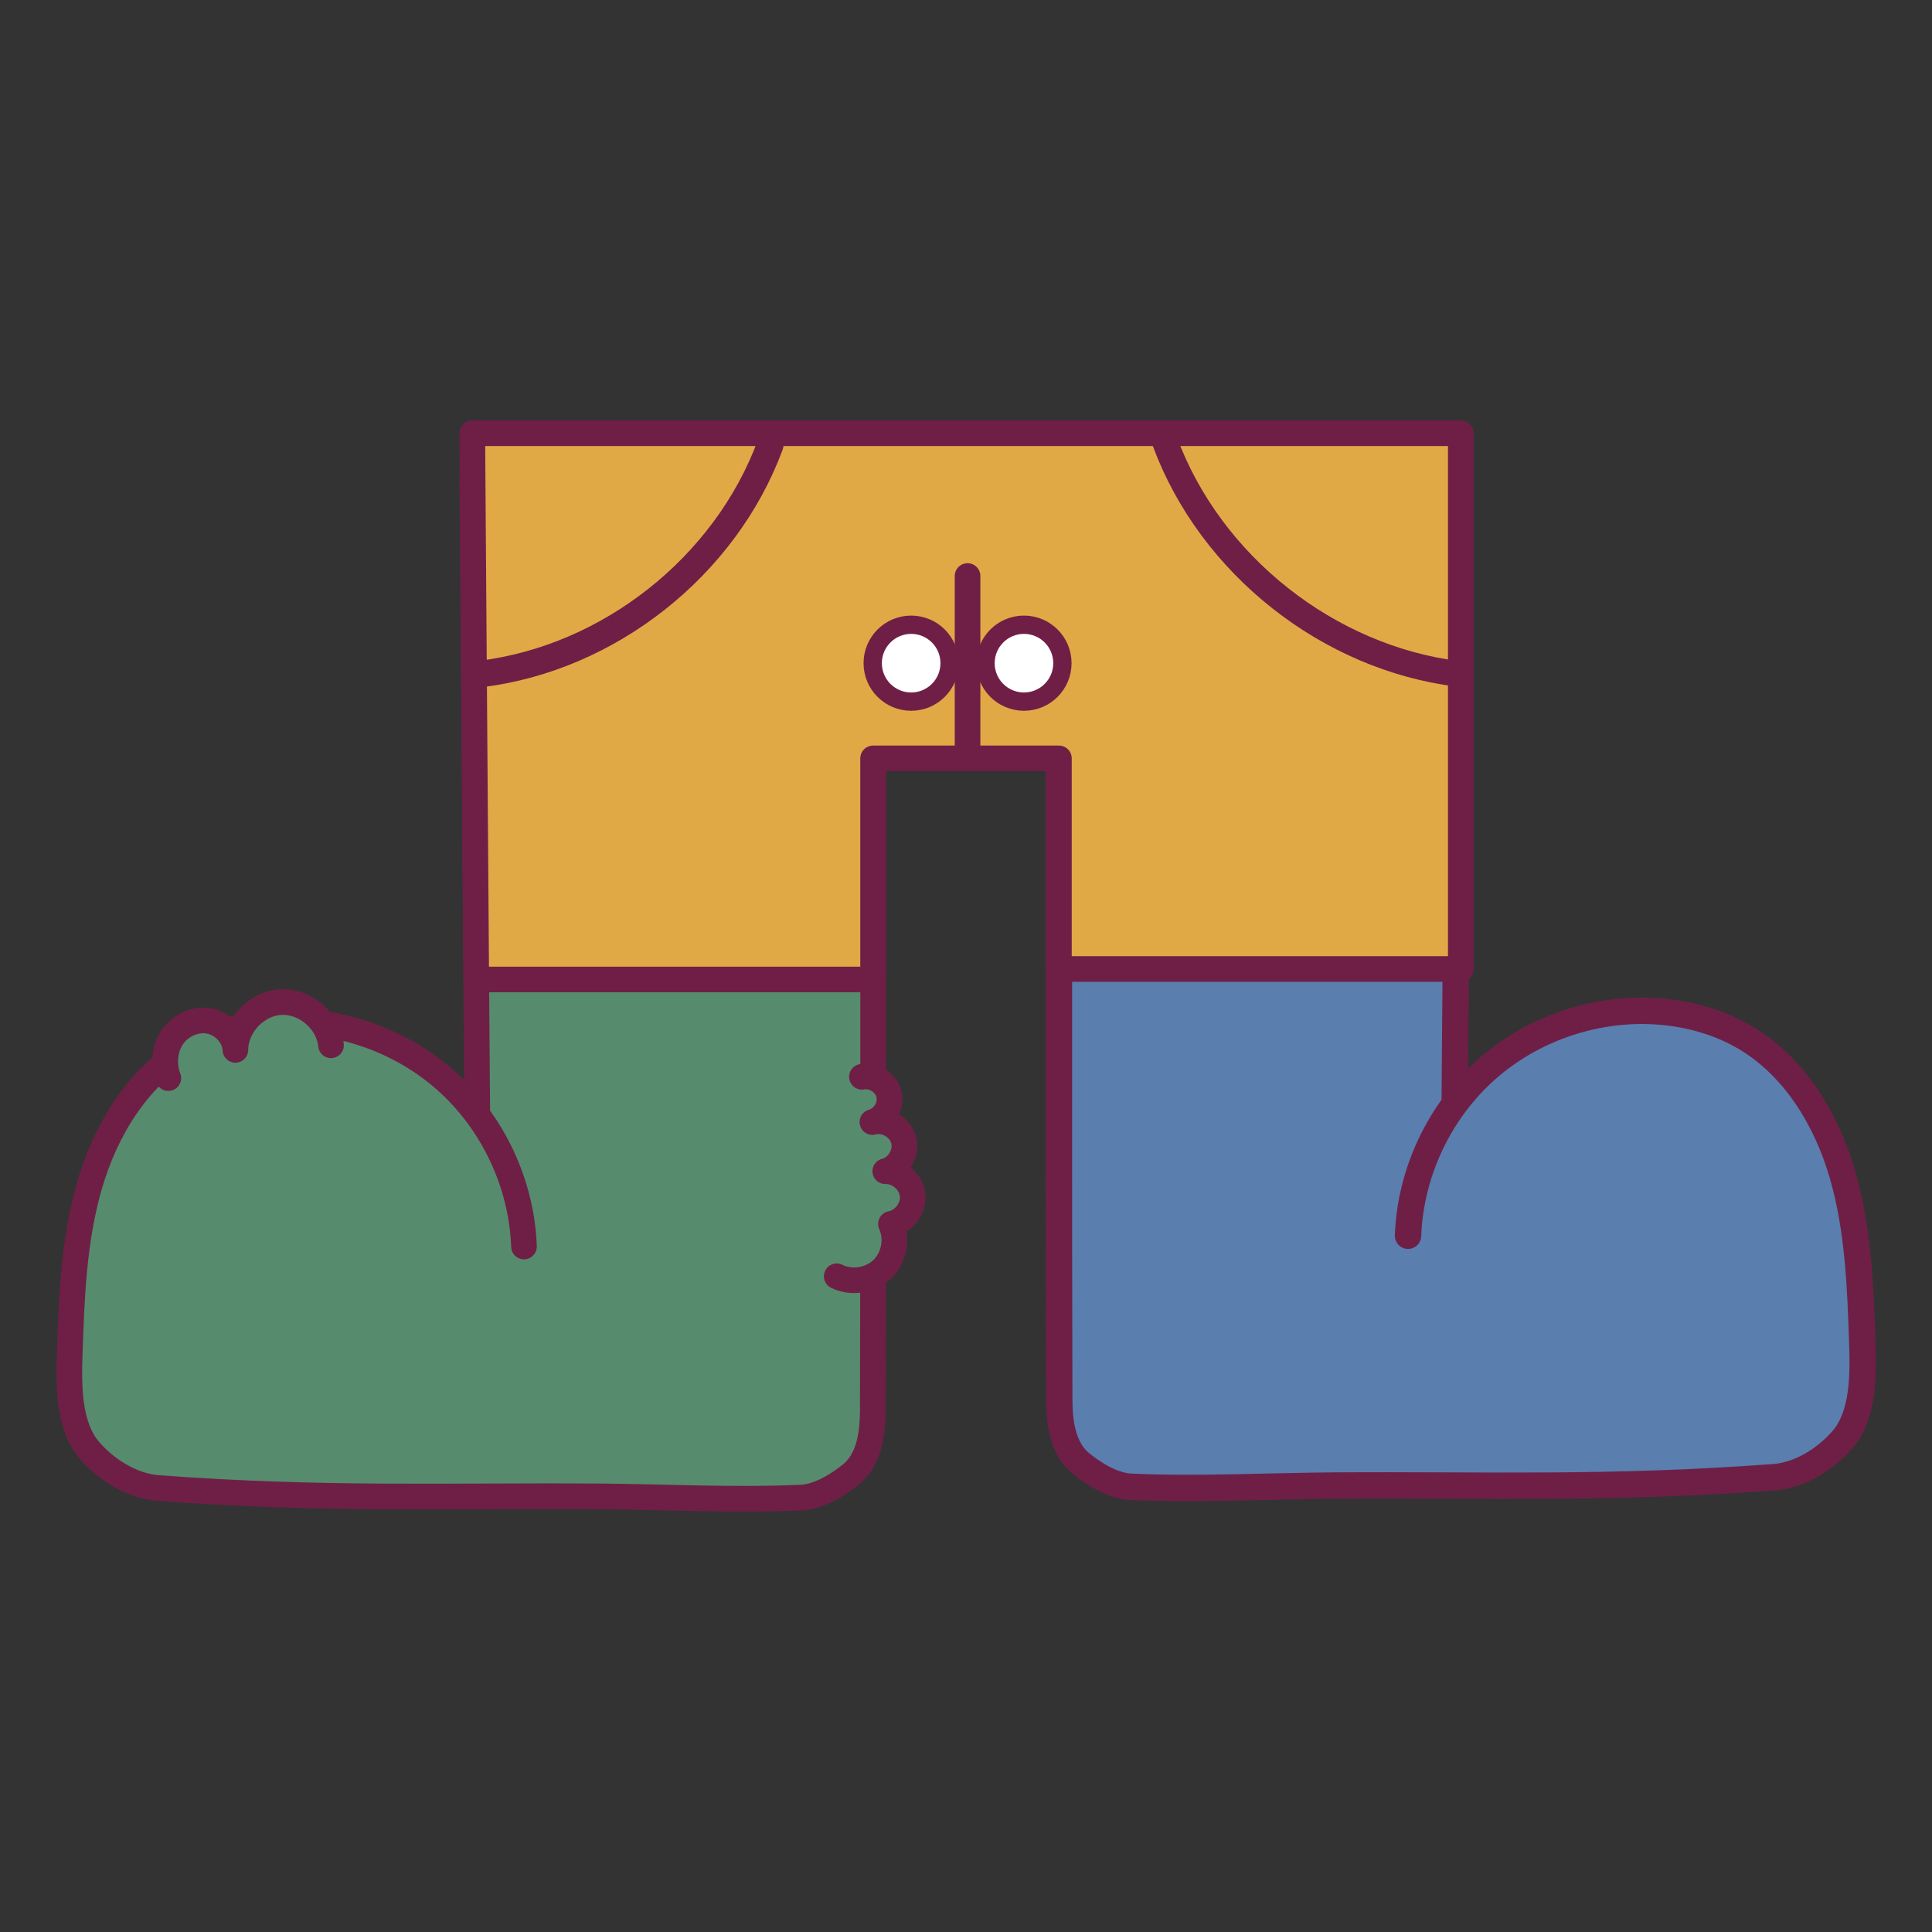 <?xml version="1.0" encoding="iso-8859-1"?>
<!-- Generator: Adobe Illustrator 27.8.1, SVG Export Plug-In . SVG Version: 6.00 Build 0)  -->
<svg version="1.1" xmlns="http://www.w3.org/2000/svg" xmlns:xlink="http://www.w3.org/1999/xlink" x="0px" y="0px"
	 viewBox="0 0 80 80" style="enable-background:new 0 0 80 80;" xml:space="preserve">
<rect x="0" y="0" width="80" height="80" fill="#333333" stroke="none"/>
<g id="Laag_1">
</g>
<g id="left_arm">
	<g>
		
			<line style="fill:none;stroke:#FDFBD2;stroke-width:0.637;stroke-miterlimit:10;" x1="35.196" y1="23.029" x2="35.196" y2="33.738"/>
		
			<path style="fill:#568C6D;stroke:#6F1F46;stroke-width:1.062;stroke-linecap:round;stroke-linejoin:round;stroke-miterlimit:10;" d="
			M19.764,46.164l-0.208-26.495h16.598v26.326c0,4.246,0,8.28-0.014,12.426c-0.003,0.951-0.153,2.016-0.888,2.618
			c-0.565,0.462-1.351,0.94-2.081,0.972c-2.807,0.125-5.612-0.03-8.422-0.05c-6.217-0.044-11.312,0.168-18.213-0.347
			c-1.073-0.08-2.161-0.764-2.855-1.587c-0.84-0.995-0.839-2.639-0.795-3.94c0.08-2.357,0.164-4.742,0.822-7.007
			s1.962-4.432,3.983-5.646c1.063-0.638,2.285-0.99,3.52-1.097c2.601-0.226,5.279,0.659,7.234,2.389
			c1.955,1.73,3.159,4.281,3.252,6.89"/>
		
			<path style="fill:#5A7EAE;stroke:#6F1F46;stroke-width:1.093;stroke-linecap:round;stroke-linejoin:round;stroke-miterlimit:10;" d="
			M60.236,45.717l0.208-26.495H43.847v26.326c0,4.246,0,8.28,0.014,12.426c0.003,0.951,0.153,2.016,0.888,2.618
			c0.565,0.462,1.351,0.94,2.081,0.972c2.807,0.125,5.612-0.03,8.422-0.05c6.217-0.044,11.312,0.168,18.213-0.347
			c1.073-0.08,2.161-0.764,2.855-1.587c0.84-0.995,0.839-2.639,0.795-3.94c-0.08-2.357-0.164-4.742-0.822-7.007
			c-0.658-2.264-1.962-4.432-3.983-5.646c-1.063-0.638-2.285-0.99-3.52-1.097c-2.601-0.226-5.279,0.659-7.234,2.389
			s-3.159,4.281-3.252,6.89"/>
		
			<polygon style="fill:#E1A946;stroke:#6F1F46;stroke-width:1.062;stroke-linecap:round;stroke-linejoin:round;stroke-miterlimit:10;" points="
			19.556,17.94 60.488,17.94 60.488,40.124 43.847,40.124 43.847,31.403 36.153,31.403 36.153,40.558 19.72,40.558 		"/>
		
			<line style="fill:none;stroke:#6F1F46;stroke-width:1.062;stroke-linecap:round;stroke-linejoin:round;stroke-miterlimit:10;" x1="40.064" y1="23.852" x2="40.064" y2="31.07"/>
		
			<circle style="fill:#FFFFFF;stroke:#6F1F46;stroke-width:0.758;stroke-linecap:round;stroke-linejoin:round;stroke-miterlimit:10;" cx="37.729" cy="27.461" r="1.592"/>
		
			<circle style="fill:#FFFFFF;stroke:#6F1F46;stroke-width:0.758;stroke-linecap:round;stroke-linejoin:round;stroke-miterlimit:10;" cx="42.4" cy="27.461" r="1.592"/>
		
			<path style="fill:#E1A946;stroke:#6F1F46;stroke-width:1.101;stroke-linecap:round;stroke-linejoin:round;stroke-miterlimit:10;" d="
			M31.89,18.433c-1.862,5.026-6.676,8.828-11.996,9.476"/>
		
			<path style="fill:#E1A946;stroke:#6F1F46;stroke-width:1.062;stroke-linecap:round;stroke-linejoin:round;stroke-miterlimit:10;" d="
			M48.238,18.295c1.889,5.099,6.773,8.957,12.171,9.614"/>
		<path style="fill:#5A7EAE;stroke:#6F1F46;stroke-width:0.81;stroke-miterlimit:10;" d="M19.556,39.089"/>
		
			<path style="fill:#568C6D;stroke:#6F1F46;stroke-width:1.062;stroke-linecap:round;stroke-linejoin:round;stroke-miterlimit:10;" d="
			M34.647,52.848c0.608,0.301,1.4,0.178,1.888-0.293c0.488-0.472,0.638-1.259,0.357-1.877c0.54-0.098,0.956-0.653,0.897-1.199
			c-0.059-0.546-0.583-1-1.132-0.981c0.539-0.134,0.904-0.751,0.764-1.288c-0.141-0.537-0.761-0.895-1.297-0.748
			c0.475-0.128,0.798-0.667,0.687-1.146c-0.111-0.48-0.637-0.821-1.121-0.728"/>
		
			<path style="fill:#568C6D;stroke:#6F1F46;stroke-width:1.062;stroke-linecap:round;stroke-linejoin:round;stroke-miterlimit:10;" d="
			M6.97,44.642c-0.211-0.547-0.167-1.198,0.159-1.686s0.939-0.783,1.517-0.683c0.578,0.099,1.072,0.614,1.101,1.2
			c0.002-1.007,0.885-1.931,1.89-1.979c1.005-0.048,1.973,0.788,2.07,1.79"/>
	</g>
</g>
</svg>
